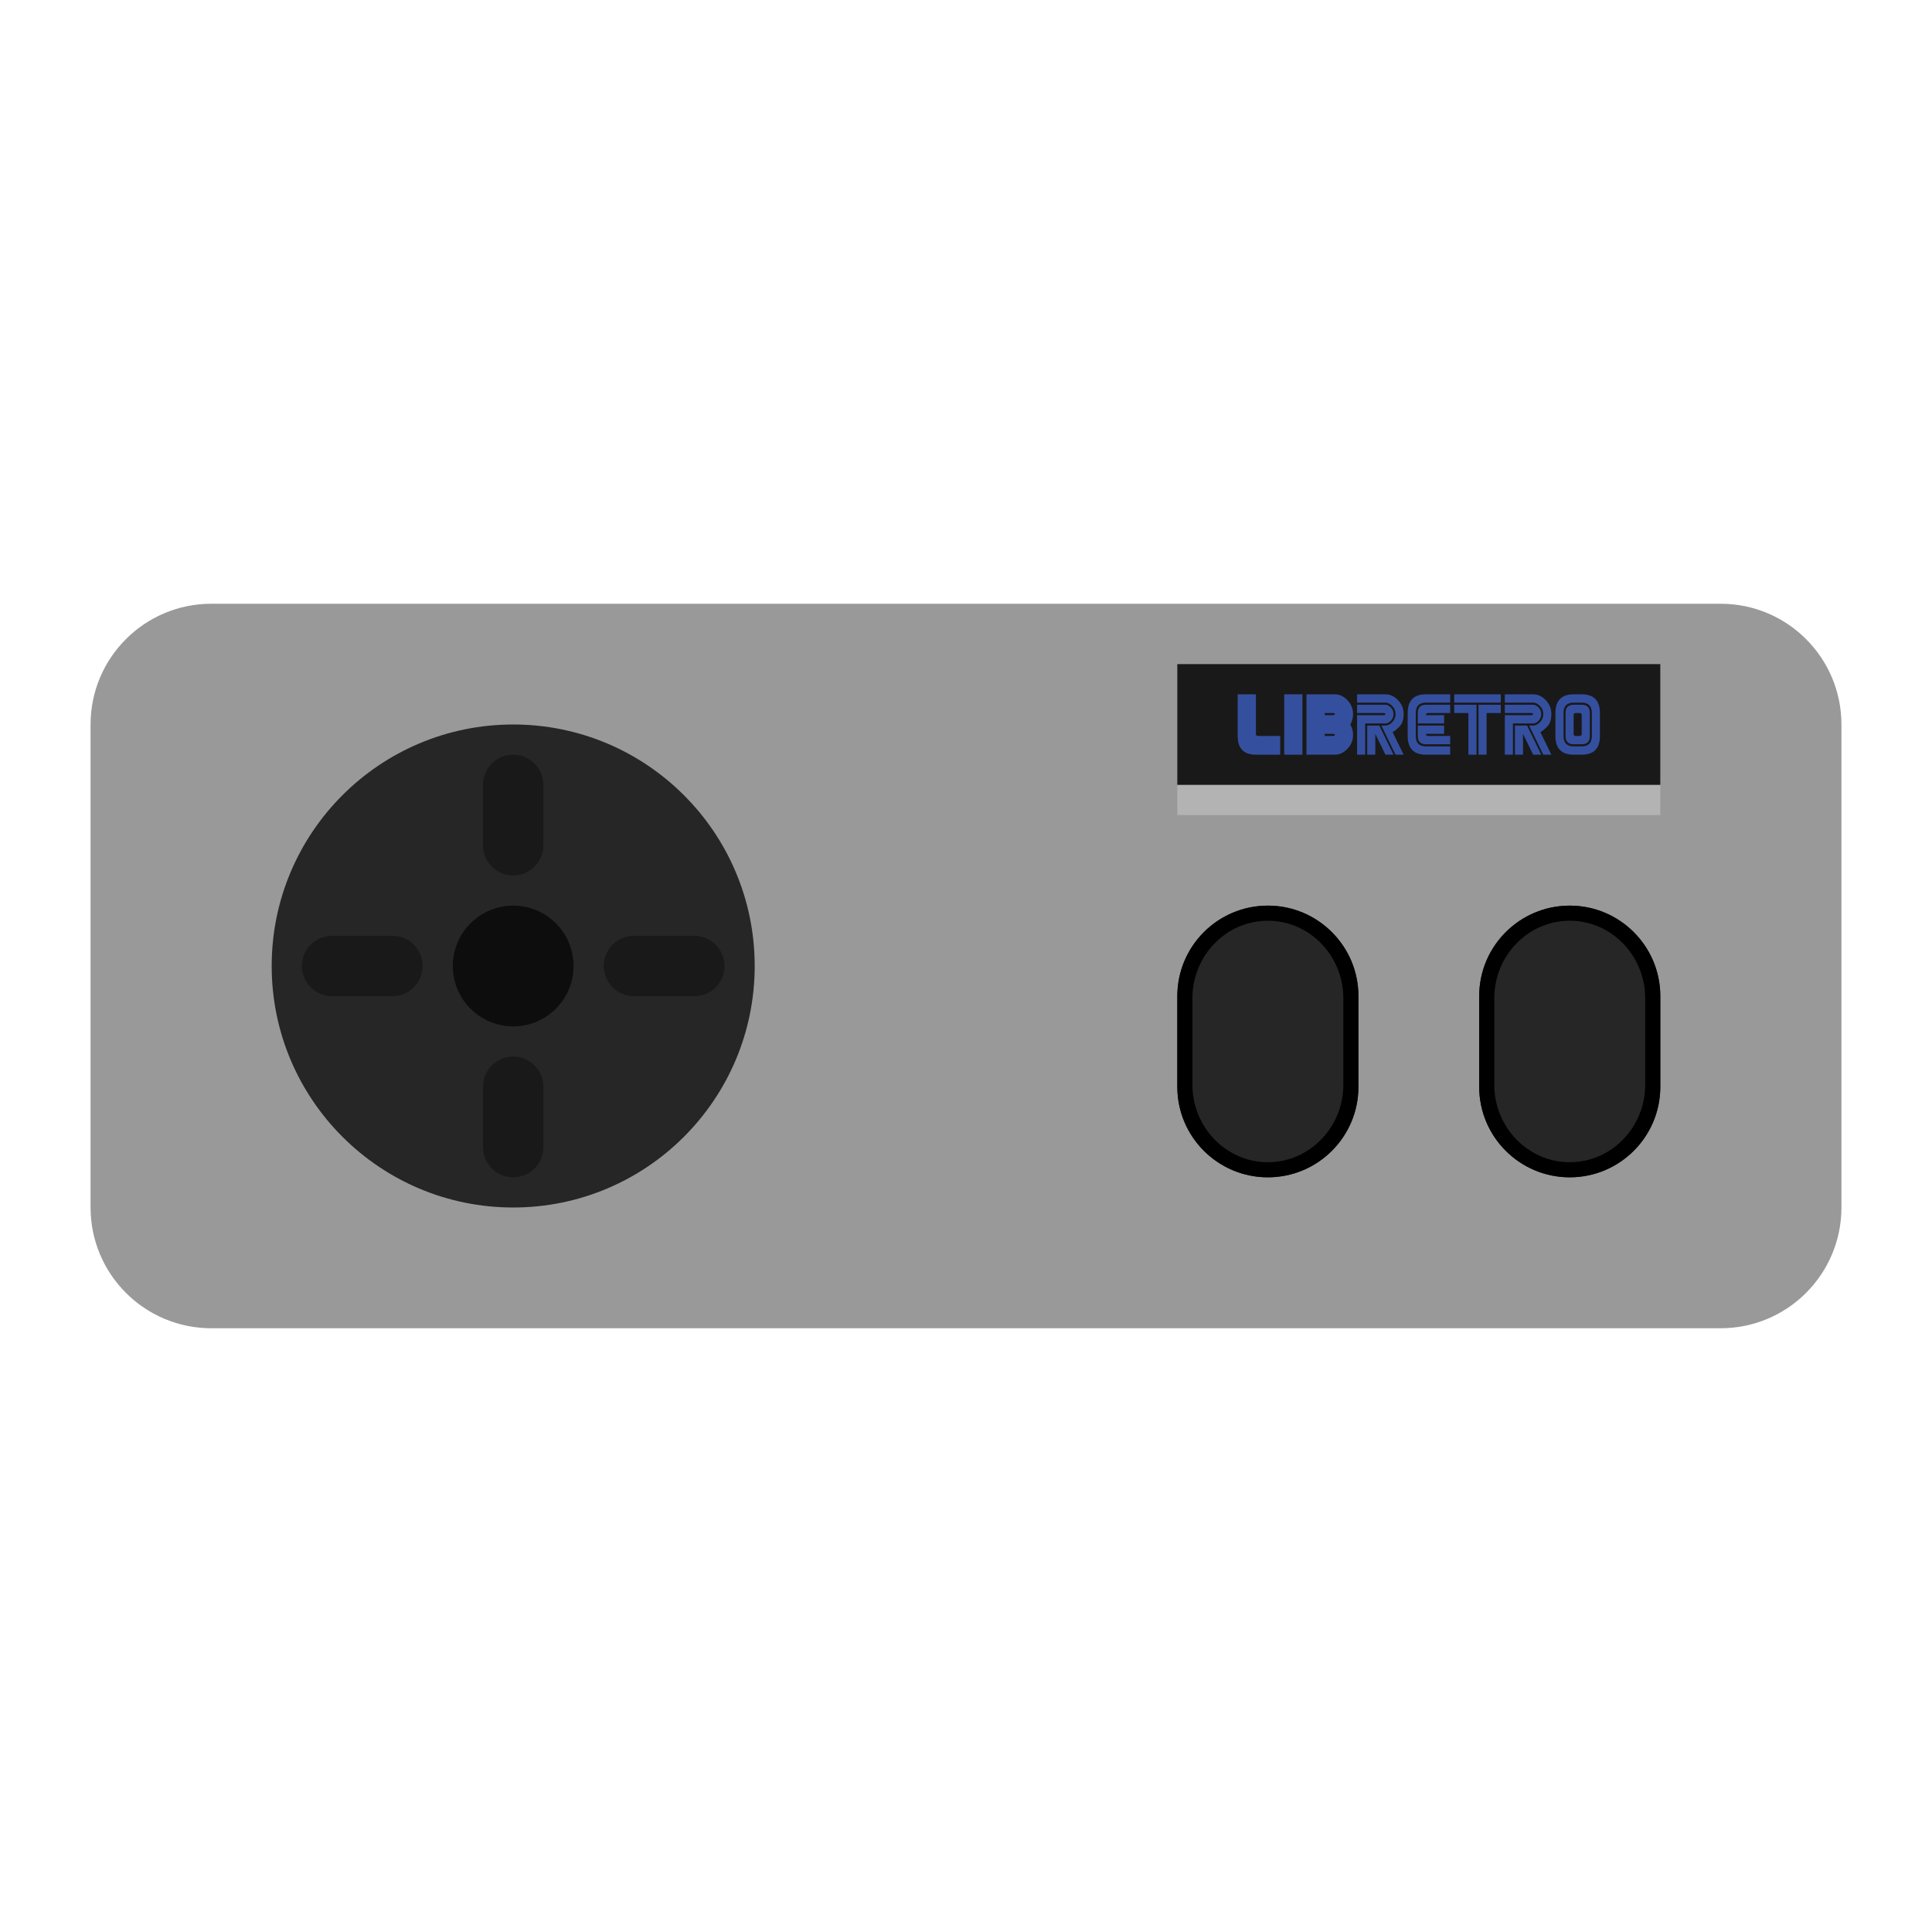 <?xml version="1.0" encoding="UTF-8" standalone="no"?>
<svg
   xmlns:dc="http://purl.org/dc/elements/1.1/"
   xmlns:cc="http://creativecommons.org/ns#"
   xmlns:rdf="http://www.w3.org/1999/02/22-rdf-syntax-ns#"
   xmlns:svg="http://www.w3.org/2000/svg"
   xmlns="http://www.w3.org/2000/svg"
   xmlns:sodipodi="http://sodipodi.sourceforge.net/DTD/sodipodi-0.dtd"
   xmlns:inkscape="http://www.inkscape.org/namespaces/inkscape"
   viewBox="0 0 341.333 341.333"
   height="341.333"
   width="341.333"
   xml:space="preserve"
   id="svg2"
   version="1.1"
   sodipodi:docname="Sega - SG-1000.svg"
   inkscape:version="0.92.2 (5c3e80d, 2017-08-06)"><sodipodi:namedview
     pagecolor="#ffffff"
     bordercolor="#666666"
     borderopacity="1"
     objecttolerance="10"
     gridtolerance="10"
     guidetolerance="10"
     inkscape:pageopacity="0"
     inkscape:pageshadow="2"
     inkscape:window-width="1024"
     inkscape:window-height="705"
     id="namedview61"
     showgrid="false"
     inkscape:pagecheckerboard="true"
     inkscape:zoom="0.69140623"
     inkscape:cx="170.66667"
     inkscape:cy="170.66667"
     inkscape:window-x="-8"
     inkscape:window-y="-8"
     inkscape:window-maximized="1"
     inkscape:current-layer="svg2" /><defs
     id="defs6"><clipPath
       id="clipPath18"
       clipPathUnits="userSpaceOnUse"><path
         id="path16"
         d="M 0,256 H 256 V 0 H 0 Z" /></clipPath><clipPath
       id="clipPath26"
       clipPathUnits="userSpaceOnUse"><path
         id="path24"
         d="M 4,184 H 252 V 72 H 4 Z" /></clipPath></defs><g
     id="g22"
     transform="matrix(1.333,0,0,-1.333,0,341.333)" /><path
     id="path38"
     style="fill:#999999;fill-opacity:1;fill-rule:nonzero;stroke:none;stroke-width:1.333"
     d="M 304,106.667 H 37.333 c -11.781,0 -21.333,9.552 -21.333,21.333 v 85.333 c 0,11.781 9.552,21.333 21.333,21.333 h 266.667 c 11.781,0 21.333,-9.552 21.333,-21.333 V 128 c 0,-11.781 -9.552,-21.333 -21.333,-21.333"
     inkscape:connector-curvature="0" /><path
     id="path42"
     style="fill:#262626;fill-opacity:1;fill-rule:nonzero;stroke:none;stroke-width:1.333"
     d="m 90.667,213.333 c -23.563,0 -42.667,-19.104 -42.667,-42.667 0,-23.563 19.104,-42.667 42.667,-42.667 23.563,0 42.667,19.104 42.667,42.667 0,23.563 -19.104,42.667 -42.667,42.667"
     inkscape:connector-curvature="0" /><path
     id="path46"
     style="fill:#262626;fill-opacity:1;fill-rule:nonzero;stroke:none;stroke-width:1.333"
     d="m 240,192 c 0,8.837 -7.163,16 -16,16 -8.837,0 -16,-7.163 -16,-16 v -16 c 0,-8.837 7.163,-16 16,-16 8.837,0 16,7.163 16,16 z"
     inkscape:connector-curvature="0" /><path
     id="path50"
     style="fill:#000000;fill-opacity:1;fill-rule:nonzero;stroke:none;stroke-width:1.333"
     d="m 224,160 c -8.837,0 -16,7.163 -16,16 v 16 c 0,8.837 7.163,16 16,16 8.837,0 16,-7.163 16,-16 v -16 c 0,-8.837 -7.163,-16 -16,-16 m 0,2.667 c 7.352,0 13.333,6.151 13.333,13.711 v 15.245 c 0,7.56 -5.981,13.711 -13.333,13.711 -7.352,0 -13.333,-6.151 -13.333,-13.711 v -15.245 c 0,-7.56 5.981,-13.711 13.333,-13.711"
     inkscape:connector-curvature="0" /><path
     id="path54"
     style="fill:#262626;fill-opacity:1;fill-rule:nonzero;stroke:none;stroke-width:1.333"
     d="m 293.333,192 c 0,8.837 -7.163,16 -16,16 -8.837,0 -16,-7.163 -16,-16 v -16 c 0,-8.837 7.163,-16 16,-16 8.837,0 16,7.163 16,16 z"
     inkscape:connector-curvature="0" /><path
     id="path58"
     style="fill:#000000;fill-opacity:1;fill-rule:nonzero;stroke:none;stroke-width:1.333"
     d="m 277.333,160 c -8.837,0 -16,7.163 -16,16 v 16 c 0,8.837 7.163,16 16,16 8.837,0 16,-7.163 16,-16 v -16 c 0,-8.837 -7.163,-16 -16,-16 m 0,2.667 c 7.352,0 13.333,6.151 13.333,13.711 v 15.245 c 0,7.56 -5.981,13.711 -13.333,13.711 -7.352,0 -13.333,-6.151 -13.333,-13.711 v -15.245 c 0,-7.56 5.981,-13.711 13.333,-13.711"
     inkscape:connector-curvature="0" /><path
     id="path62"
     style="fill:#0d0d0d;fill-opacity:1;fill-rule:nonzero;stroke:none;stroke-width:1.333"
     d="m 101.333,170.667 c 0,5.888 -4.779,10.667 -10.667,10.667 -5.888,0 -10.667,-4.779 -10.667,-10.667 0,-5.888 4.779,-10.667 10.667,-10.667 5.888,0 10.667,4.779 10.667,10.667"
     inkscape:connector-curvature="0" /><path
     id="path66"
     style="fill:#191919;fill-opacity:1;fill-rule:nonzero;stroke:none;stroke-width:1.333"
     d="m 96,149.333 c 0,2.949 -2.384,5.333 -5.333,5.333 -2.949,0 -5.333,-2.384 -5.333,-5.333 v -10.667 c 0,-2.949 2.384,-5.333 5.333,-5.333 2.949,0 5.333,2.384 5.333,5.333 z"
     inkscape:connector-curvature="0" /><path
     id="path70"
     style="fill:#191919;fill-opacity:1;fill-rule:nonzero;stroke:none;stroke-width:1.333"
     d="m 96,202.667 c 0,2.949 -2.384,5.333 -5.333,5.333 -2.949,0 -5.333,-2.384 -5.333,-5.333 V 192 c 0,-2.949 2.384,-5.333 5.333,-5.333 2.949,0 5.333,2.384 5.333,5.333 z"
     inkscape:connector-curvature="0" /><path
     id="path74"
     style="fill:#191919;fill-opacity:1;fill-rule:nonzero;stroke:none;stroke-width:1.333"
     d="m 69.333,165.333 c 2.949,0 5.333,2.384 5.333,5.333 0,2.949 -2.384,5.333 -5.333,5.333 H 58.667 c -2.949,0 -5.333,-2.384 -5.333,-5.333 0,-2.949 2.384,-5.333 5.333,-5.333 z"
     inkscape:connector-curvature="0" /><path
     id="path78"
     style="fill:#191919;fill-opacity:1;fill-rule:nonzero;stroke:none;stroke-width:1.333"
     d="m 122.667,165.333 c 2.949,0 5.333,2.384 5.333,5.333 0,2.949 -2.384,5.333 -5.333,5.333 h -10.667 c -2.949,0 -5.333,-2.384 -5.333,-5.333 0,-2.949 2.384,-5.333 5.333,-5.333 z"
     inkscape:connector-curvature="0" /><path
     inkscape:connector-curvature="0"
     d="m 293.332,144 h -85.333 v -5.503 h 85.333 z"
     style="fill:#b3b3b3;fill-opacity:1;fill-rule:nonzero;stroke:none;stroke-width:1.333"
     id="path80" /><path
     inkscape:connector-curvature="0"
     d="m 293.332,138.667 h -85.333 v -21.333 h 85.333 z"
     style="fill:#191919;fill-opacity:1;fill-rule:nonzero;stroke:none;stroke-width:1.333"
     id="path82" /><path
     id="path86"
     style="fill:#354f9f;fill-opacity:1;fill-rule:nonzero;stroke:none;stroke-width:1.333"
     d="m 246.197,133.333 h -1.431 l -1.787,-3.679 v 3.679 h -1.431 v -5.149 h 2.145 z m 0,-7.172 c 0,0.457 -0.157,0.848 -0.471,1.171 -0.313,0.323 -0.633,0.484 -0.96,0.484 h -3.575 v 5.517 h -1.431 v -6.988 h 4.648 c 0.239,0 0.357,-0.061 0.357,-0.184 0,-0.123 -0.119,-0.184 -0.357,-0.184 h -4.648 v -1.472 h 5.005 c 0.327,0 0.647,0.164 0.96,0.491 0.313,0.327 0.471,0.716 0.471,1.165 m 1.788,0 c 0,0.964 -0.24,1.693 -0.721,2.188 -0.481,0.495 -0.888,0.828 -1.221,0.999 l 1.943,3.985 h -1.431 l -2.503,-5.149 h 0.715 c 0.421,0 0.825,-0.199 1.211,-0.595 0.385,-0.396 0.577,-0.872 0.577,-1.428 0,-0.548 -0.192,-1.023 -0.577,-1.423 -0.385,-0.4 -0.789,-0.601 -1.211,-0.601 h -5.005 v -1.471 h 5.005 c 0.819,0 1.56,0.343 2.223,1.029 0.664,0.687 0.996,1.508 0.996,2.465"
     inkscape:connector-curvature="0" /><path
     id="path90"
     style="fill:#354f9f;fill-opacity:1;fill-rule:nonzero;stroke:none;stroke-width:1.333"
     d="m 248.7,125.977 c 0,-2.207 1.072,-3.311 3.217,-3.311 h 4.291 v 1.472 h -4.291 c -1.191,0 -1.787,0.612 -1.787,1.839 v 4.045 c 0,1.227 0.596,1.84 1.787,1.84 h 4.291 v 1.471 h -4.291 c -2.145,0 -3.217,-1.103 -3.217,-3.311 z"
     inkscape:connector-curvature="0" /><path
     id="path94"
     style="fill:#354f9f;fill-opacity:1;fill-rule:nonzero;stroke:none;stroke-width:1.333"
     d="m 250.488,127.816 v -1.839 c 0,-0.981 0.477,-1.472 1.431,-1.472 h 4.291 v 1.472 h -3.933 c -0.239,0 -0.357,0.123 -0.357,0.368 h 3.217 v 1.471 z"
     inkscape:connector-curvature="0" /><path
     id="path98"
     style="fill:#354f9f;fill-opacity:1;fill-rule:nonzero;stroke:none;stroke-width:1.333"
     d="m 250.488,128.184 h 4.648 v 1.471 h -3.217 c 0,0.245 0.119,0.368 0.357,0.368 h 3.933 v 1.472 h -4.291 c -0.953,0 -1.431,-0.491 -1.431,-1.472 z"
     inkscape:connector-curvature="0" /><path
     id="path102"
     style="fill:#354f9f;fill-opacity:1;fill-rule:nonzero;stroke:none;stroke-width:1.333"
     d="m 261.214,124.506 h 3.933 v 1.471 h -2.503 v 7.357 h -1.431 z m -0.357,0 v 8.828 h -1.431 v -7.357 h -2.503 v -1.471 z m 4.291,-0.368 h -8.224 v -1.471 h 8.224 z"
     inkscape:connector-curvature="0" /><path
     id="path106"
     style="fill:#354f9f;fill-opacity:1;fill-rule:nonzero;stroke:none;stroke-width:1.333"
     d="m 272.298,133.333 h -1.431 l -1.787,-3.679 v 3.679 h -1.431 v -5.149 h 2.145 z m 0,-7.172 c 0,0.457 -0.157,0.848 -0.471,1.171 -0.313,0.323 -0.633,0.484 -0.96,0.484 h -3.575 v 5.517 h -1.431 v -6.988 h 4.648 c 0.239,0 0.357,-0.061 0.357,-0.184 0,-0.123 -0.119,-0.184 -0.357,-0.184 h -4.648 v -1.472 h 5.005 c 0.327,0 0.647,0.164 0.96,0.491 0.313,0.327 0.471,0.716 0.471,1.165 m 1.788,0 c 0,0.964 -0.24,1.693 -0.721,2.188 -0.481,0.495 -0.888,0.828 -1.221,0.999 l 1.943,3.985 h -1.431 l -2.503,-5.149 h 0.715 c 0.421,0 0.825,-0.199 1.211,-0.595 0.385,-0.396 0.577,-0.872 0.577,-1.428 0,-0.548 -0.192,-1.023 -0.577,-1.423 -0.385,-0.4 -0.789,-0.601 -1.211,-0.601 h -5.005 v -1.471 h 5.005 c 0.819,0 1.56,0.343 2.223,1.029 0.664,0.687 0.996,1.508 0.996,2.465"
     inkscape:connector-curvature="0" /><path
     id="path110"
     style="fill:#354f9f;fill-opacity:1;fill-rule:nonzero;stroke:none;stroke-width:1.333"
     d="m 279.449,126.345 c 0,-0.245 -0.119,-0.368 -0.357,-0.368 h -0.715 c -0.239,0 -0.359,0.123 -0.359,0.368 v 3.311 c 0,0.245 0.12,0.368 0.359,0.368 h 0.715 c 0.239,0 0.357,-0.123 0.357,-0.368 z m 1.431,-0.368 v 4.047 c 0,0.98 -0.477,1.471 -1.431,1.471 h -1.431 c -0.953,0 -1.429,-0.491 -1.429,-1.471 v -4.047 c 0,-0.98 0.476,-1.471 1.429,-1.471 h 1.431 c 0.953,0 1.431,0.491 1.431,1.471 m 0.357,0 c 0,-1.225 -0.596,-1.839 -1.788,-1.839 h -1.431 c -1.192,0 -1.787,0.613 -1.787,1.839 v 4.047 c 0,1.225 0.595,1.839 1.787,1.839 h 1.431 c 1.192,0 1.788,-0.613 1.788,-1.839 z m 1.429,0 v 4.047 c 0,2.207 -1.072,3.309 -3.217,3.309 h -1.431 c -2.145,0 -3.217,-1.103 -3.217,-3.309 v -4.047 c 0,-2.207 1.072,-3.311 3.217,-3.311 h 1.431 c 2.145,0 3.217,1.104 3.217,3.311"
     inkscape:connector-curvature="0" /><path
     id="path114"
     style="fill:#354f9f;fill-opacity:1;fill-rule:nonzero;stroke:none;stroke-width:1.333"
     d="m 220.227,130.86 c -0.011,-0.032 -0.019,-0.068 -0.028,-0.101 h 0.028 z m 2.015,-0.837 c -0.239,0 -0.357,-0.123 -0.357,-0.368 v -6.988 h -3.219 v 7.356 c 0,2.207 1.073,3.311 3.219,3.311 h 4.291 v -3.311 z"
     inkscape:connector-curvature="0" /><path
     inkscape:connector-curvature="0"
     d="m 226.889,133.333 h 3.217 v -10.667 h -3.217 z"
     style="fill:#354f9f;fill-opacity:1;fill-rule:nonzero;stroke:none;stroke-width:1.333"
     id="path116" /><path
     id="path120"
     style="fill:#354f9f;fill-opacity:1;fill-rule:nonzero;stroke:none;stroke-width:1.333"
     d="m 235.471,126.345 h -1.431 v -0.368 h 1.431 c 0.239,0 0.357,0.061 0.357,0.184 0,0.123 -0.119,0.184 -0.357,0.184 m 0,3.679 h -1.431 v -0.368 h 1.431 c 0.239,0 0.357,0.061 0.357,0.184 0,0.123 -0.119,0.184 -0.357,0.184 m 3.576,-3.863 c 0,-0.956 -0.332,-1.777 -0.996,-2.464 -0.663,-0.687 -1.404,-1.031 -2.223,-1.031 h -5.005 v 10.667 h 5.005 c 0.819,0 1.56,-0.343 2.223,-1.029 0.664,-0.687 0.996,-1.508 0.996,-2.464 0,-0.695 -0.164,-1.304 -0.489,-1.827 0.325,-0.524 0.489,-1.141 0.489,-1.852"
     inkscape:connector-curvature="0" /></svg>